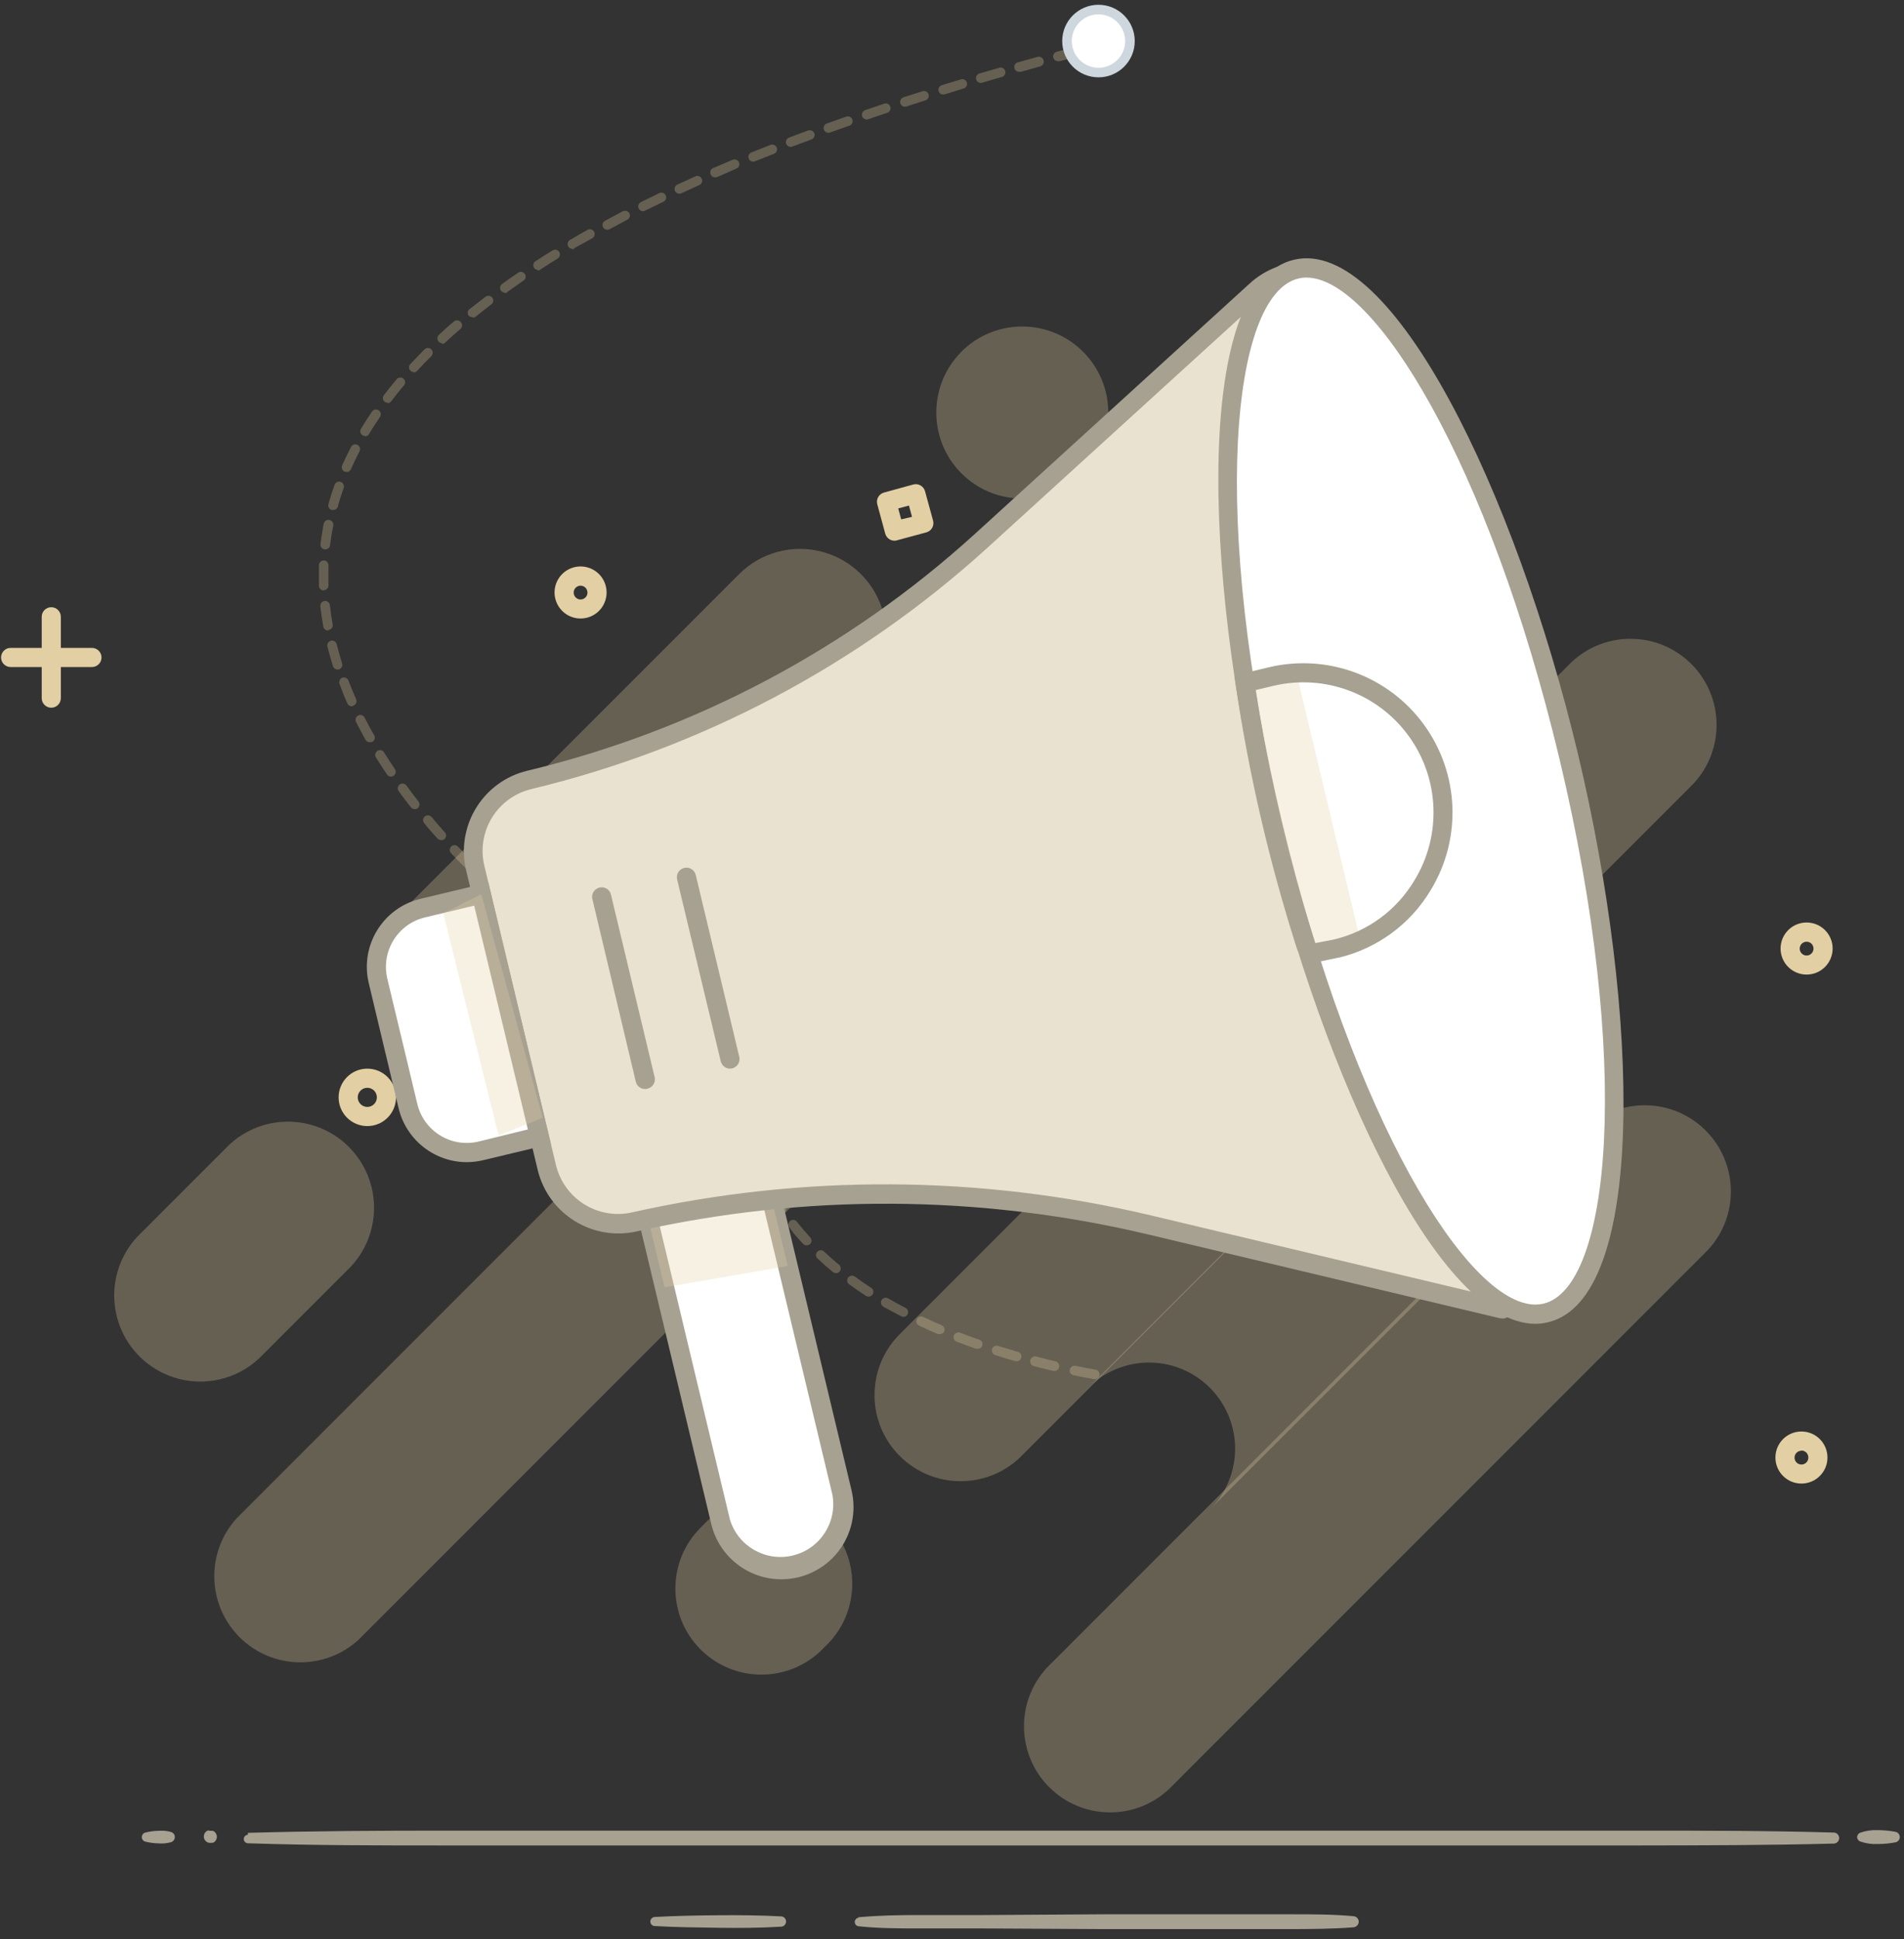 <?xml version="1.0" encoding="utf-8"?>
<!-- Generator: Adobe Illustrator 16.0.0, SVG Export Plug-In . SVG Version: 6.00 Build 0)  -->
<!DOCTYPE svg PUBLIC "-//W3C//DTD SVG 1.1//EN" "http://www.w3.org/Graphics/SVG/1.1/DTD/svg11.dtd">
<svg version="1.1" id="Layer_1" xmlns="http://www.w3.org/2000/svg" xmlns:xlink="http://www.w3.org/1999/xlink" x="0px" y="0px"
	 width="166px" height="169px" viewBox="0 0 166 169" enable-background="new 0 0 166 169" xml:space="preserve">
<rect x="0" y="0" width="166" height="169" fill="#333333" stroke="none"/>
<title>4BB98230-6F35-41E5-89E2-96576588E210</title>
<desc>Created with sketchtool.</desc>
<g id="New-Requester-Portal">
	<g id="_x30_5-Announcements" transform="translate(-1057, -104)">
		<g id="Group-24" transform="translate(815, 0)">
			<g id="No-announcement" transform="translate(242, 104)">
				<g id="Group-45" transform="translate(9.176, 28.362)">
					<g id="Fill-1" transform="translate(80.08, 67.568)" opacity="0.29">
						<path id="Path" fill="#E2CFA3" d="M2.035,49.399L49.024,2.41c2.958-2.756,7.567-2.674,10.427,0.185s2.94,7.469,0.184,10.427
							L12.646,60.01c-2.958,2.757-7.568,2.676-10.427-0.184S-0.721,52.357,2.035,49.399"/>
					</g>
					<g id="Group-5" transform="translate(0, 69.236)" opacity="0.29">
						<g id="Fill-3">
							<path id="Path_1_" fill="#E2CFA3" d="M3.17,9.81l7.266-7.266c1.872-2.009,4.69-2.836,7.35-2.156
								c2.66,0.68,4.737,2.756,5.417,5.416s-0.147,5.479-2.156,7.351l-7.266,7.266c-1.872,2.009-4.69,2.835-7.351,2.155
								c-2.66-0.679-4.737-2.756-5.417-5.416C0.334,14.5,1.162,11.681,3.17,9.81"/>
						</g>
					</g>
					<g id="Fill-6" transform="translate(85.085, 70.905)" opacity="0.29">
						<path id="Path_2_" fill="#E2CFA3" d="M0.375,21.931L21.847,0.458c-2.707,2.965-2.603,7.535,0.237,10.373
							s7.41,2.939,10.373,0.23l-21.48,21.471c2.041-1.863,2.894-4.695,2.22-7.375s-2.765-4.772-5.444-5.449
							c-2.679-0.676-5.513,0.175-7.377,2.214"/>
					</g>
					<g id="Fill-8" transform="translate(75.91, 40.04)" opacity="0.29">
						<path id="Path_3_" fill="#E2CFA3" d="M0.368,20.078L20.487,0c-2.756,2.958-2.675,7.568,0.185,10.427
							c2.858,2.859,7.468,2.94,10.427,0.184l-20.121,20.12c2.757-2.958,2.676-7.568-0.184-10.427s-7.469-2.94-10.426-0.184"/>
					</g>
					<g id="Fill-10" transform="translate(66.734, 26.693)" opacity="0.29">
						<path id="Path_4_" fill="#E2CFA3" d="M2.419,61.337L61.12,2.636c2.956-2.759,7.565-2.681,10.427,0.176
							c2.861,2.856,2.946,7.466,0.192,10.426L13.038,71.947c-2.947,2.826-7.613,2.779-10.502-0.107S-0.405,64.287,2.419,61.337"/>
					</g>
					<g id="Fill-12" transform="translate(9.176, 20.854)" opacity="0.29">
						<path id="Path_5_" fill="#E2CFA3" d="M2.294,83.092L82.207,3.178c1.865-2.039,4.699-2.889,7.378-2.213
							c2.679,0.676,4.771,2.769,5.444,5.448c0.674,2.68-0.179,5.513-2.219,7.375L12.905,93.694
							c-2.963,2.709-7.533,2.607-10.373-0.229C-0.308,90.627-0.413,86.057,2.294,83.092"/>
					</g>
					<g id="Fill-14" transform="translate(23.357, 19.186)" opacity="0.29">
						<path id="Path_6_" fill="#E2CFA3" d="M2.244,32.149L31.89,2.503c1.894-1.903,4.659-2.651,7.254-1.962
							c2.595,0.688,4.625,2.709,5.326,5.301c0.701,2.591-0.034,5.36-1.928,7.263L12.846,42.76
							c-2.965,2.706-7.535,2.603-10.373-0.238C-0.364,39.682-0.465,35.112,2.244,32.149"/>
					</g>
					<g id="Fill-16" transform="translate(71.739, 0)" opacity="0.29">
						<path id="Path_7_" fill="#E2CFA3" d="M2.912,2.286L3.086,2.11c2.958-2.756,7.567-2.675,10.427,0.184s2.94,7.469,0.184,10.427
							l-0.184,0.175c-2.93,2.922-7.672,2.922-10.602,0l0,0C-0.016,9.965-0.016,5.217,2.912,2.286"/>
					</g>
					<g id="Fill-18" transform="translate(49.216, 101.769)" opacity="0.29">
						<path id="Path_8_" fill="#E2CFA3" d="M2.686,3.012l0.175-0.176c1.863-2.041,4.696-2.893,7.375-2.219
							c2.68,0.674,4.772,2.766,5.449,5.443c0.676,2.68-0.174,5.514-2.213,7.378l-0.175,0.184c-2.931,2.927-7.679,2.927-10.61,0l0,0
							C-0.242,10.692-0.242,5.943,2.686,3.012"/>
					</g>
					<g id="Fill-22" transform="translate(152.653, 130.965)">
						<path id="Path_9_" fill="#A7A192" d="M0.367,0.392c0.493-0.17,1.015-0.243,1.534-0.217c0.519,0,1.035,0.051,1.544,0.15
							c0.21,0.049,0.359,0.238,0.359,0.454c0,0.217-0.149,0.405-0.359,0.454c-0.509,0.1-1.025,0.15-1.544,0.15
							C1.382,1.412,0.86,1.337,0.367,1.167C0.2,1.113,0.087,0.957,0.087,0.78C0.087,0.604,0.2,0.448,0.367,0.392"/>
					</g>
					<g id="Fill-26" transform="translate(11.678, 130.965)">
						<path id="Path_10_" fill="#A7A192" d="M0.759,0.409c5.764-0.167,11.528-0.192,17.292-0.192h17.284H69.92h34.577h17.291
							c5.765,0,11.521,0,17.285,0.168c0.24,0.031,0.42,0.236,0.42,0.479c0,0.243-0.18,0.448-0.42,0.48
							c-5.765,0.15-11.521,0.158-17.285,0.166h-17.291H69.92H35.336H18.051c-5.764,0-11.528,0-17.292-0.191
							C0.66,1.316,0.567,1.274,0.499,1.202C0.431,1.129,0.396,1.033,0.4,0.934C0.409,0.74,0.565,0.584,0.759,0.576"/>
					</g>
					<g id="Fill-30" transform="translate(8.342, 130.965)">
						<path id="Path_11_" fill="#A7A192" d="M0.692,0.234c0.075-0.009,0.15-0.009,0.225,0h0.108c0.042,0.01,0.082,0.025,0.117,0.05
							C1.4,0.462,1.467,0.815,1.293,1.076c-0.042,0.059-0.092,0.109-0.15,0.15C1.107,1.25,1.068,1.267,1.026,1.277H0.917
							c-0.075,0.008-0.15,0.008-0.225,0C0.547,1.245,0.421,1.156,0.341,1.031c-0.08-0.125-0.106-0.277-0.074-0.422
							c0.043-0.215,0.21-0.383,0.425-0.426"/>
					</g>
					<g id="Fill-34" transform="translate(2.503, 130.965)">
						<path id="Path_12_" fill="#A7A192" d="M0.992,0.384c0.366-0.091,0.741-0.141,1.118-0.15c0.378-0.033,0.759,0,1.126,0.1
							C3.483,0.41,3.621,0.671,3.545,0.917c-0.049,0.146-0.163,0.26-0.309,0.309c-0.367,0.1-0.748,0.133-1.126,0.1
							C1.734,1.317,1.359,1.267,0.992,1.176C0.886,1.151,0.795,1.084,0.74,0.988C0.684,0.894,0.67,0.781,0.7,0.675
							C0.733,0.53,0.847,0.416,0.992,0.384"/>
					</g>
					<g id="Group-40" transform="translate(65.065, 138.472)">
						<g id="Fill-38">
							<path id="Path_13_" fill="#A7A192" d="M0.601,0.259c1.802-0.167,3.595-0.192,5.397-0.192h5.397L22.188,0h16.184
								c1.802,0,3.604,0,5.396,0.167c0.129,0.009,0.248,0.067,0.333,0.165s0.127,0.224,0.118,0.352
								c-0.026,0.238-0.213,0.426-0.451,0.451c-1.793,0.142-3.595,0.15-5.396,0.158H22.188L11.395,1.234H5.998
								c-1.802,0-3.595,0-5.397-0.191C0.417,1.015,0.281,0.857,0.281,0.672s0.136-0.344,0.319-0.371"/>
						</g>
					</g>
					<g id="Fill-43" transform="translate(46.714, 138.472)">
						<path id="Path_14_" fill="#A7A192" d="M1.193,0.234c1.843-0.101,3.687-0.135,5.53-0.15c1.844-0.018,3.687,0,5.531,0.1
							c0.223,0.031,0.389,0.221,0.389,0.446s-0.166,0.416-0.389,0.446c-1.844,0.117-3.687,0.125-5.531,0.1
							C4.88,1.151,3.036,1.127,1.193,1.026C1.086,1.024,0.985,0.978,0.912,0.899C0.84,0.82,0.802,0.716,0.809,0.609
							C0.825,0.406,0.989,0.246,1.193,0.234"/>
					</g>
				</g>
				<g id="Group-48" transform="translate(0, 41.709)">
					<g id="Stroke-15" transform="translate(154.322, 82.583)">
						<path id="Shape" fill="#E2CFA3" d="M2.736,5.005c-1.253,0-2.269-1.016-2.269-2.27c0-1.253,1.016-2.269,2.269-2.269
							s2.269,1.016,2.269,2.269C5.005,3.99,3.989,5.005,2.736,5.005z M2.736,2.144c-0.243,0-0.463,0.146-0.556,0.373
							C2.089,2.742,2.141,3.002,2.315,3.171c0.173,0.172,0.433,0.221,0.656,0.125C3.196,3.201,3.34,2.98,3.337,2.736
							c0.002-0.16-0.061-0.315-0.173-0.43c-0.112-0.115-0.267-0.18-0.428-0.18V2.144z"/>
					</g>
					<g id="Group-23" transform="translate(0, 10.844)">
						<g id="Stroke-19" transform="translate(3.337, 0)">
							<path id="Path_15_" fill="#E2CFA3" d="M1.134,9.126C0.674,9.126,0.3,8.752,0.3,8.291v-7.09c0-0.46,0.373-0.834,0.834-0.834
								c0.46,0,0.834,0.374,0.834,0.834v7.09C1.968,8.752,1.595,9.126,1.134,9.126z"/>
						</g>
						<g id="Stroke-21" transform="translate(0, 3.337)">
							<path id="Path_16_" fill="#E2CFA3" d="M8.017,2.244H0.926c-0.46,0-0.834-0.374-0.834-0.834c0-0.461,0.374-0.834,0.834-0.834
								h7.091c0.46,0,0.834,0.374,0.834,0.834C8.851,1.87,8.477,2.244,8.017,2.244z"/>
						</g>
					</g>
					<g id="Stroke-24" transform="translate(47.548, 7.508)">
						<path id="Shape_1_" fill="#E2CFA3" d="M3.07,4.688c-0.918,0-1.745-0.553-2.096-1.401C0.622,2.44,0.816,1.464,1.465,0.815
							S3.09-0.028,3.938,0.323c0.848,0.351,1.4,1.178,1.4,2.096C5.338,3.672,4.323,4.688,3.07,4.688L3.07,4.688z M3.07,1.827
							c-0.244,0-0.463,0.147-0.556,0.373c-0.093,0.226-0.04,0.484,0.134,0.656c0.173,0.171,0.433,0.22,0.657,0.125
							c0.224-0.095,0.369-0.317,0.365-0.561C3.666,2.091,3.398,1.827,3.07,1.827L3.07,1.827z"/>
					</g>
					<g id="Stroke-26" transform="translate(155.156, 38.372)">
						<path id="Shape_2_" fill="#E2CFA3" d="M2.352,4.855c-1.253,0-2.269-1.016-2.269-2.269c0-1.253,1.016-2.269,2.269-2.269
							c1.254,0,2.27,1.016,2.27,2.269C4.622,3.839,3.606,4.855,2.352,4.855z M2.352,1.994c-0.243,0-0.463,0.147-0.555,0.373
							C1.704,2.592,1.757,2.851,1.93,3.022c0.174,0.171,0.434,0.22,0.658,0.125C2.812,3.051,2.957,2.83,2.954,2.586
							c0-0.159-0.064-0.311-0.178-0.422C2.664,2.053,2.51,1.991,2.352,1.994z"/>
					</g>
					<g id="Stroke-28" transform="translate(75.91, 0)">
						<path id="Shape_3_" fill="#E2CFA3" d="M2.077,5.414C1.931,5.412,1.788,5.374,1.66,5.305c-0.193-0.11-0.334-0.293-0.392-0.509
							L0.576,2.244C0.517,2.03,0.546,1.802,0.655,1.61s0.291-0.333,0.504-0.392l2.553-0.701c0.213-0.059,0.441-0.03,0.634,0.08
							C4.539,0.706,4.68,0.888,4.738,1.101l0.701,2.561c0.059,0.213,0.03,0.441-0.079,0.634C5.25,4.489,5.068,4.629,4.855,4.688
							L2.294,5.38C2.224,5.404,2.151,5.415,2.077,5.414L2.077,5.414z M2.402,2.602l0.258,0.951l0.943-0.217L3.337,2.352L2.402,2.602
							z"/>
					</g>
					<g id="Stroke-35" transform="translate(29.196, 50.884)">
						<path id="Shape_4_" fill="#E2CFA3" d="M2.828,5.548c-1.382,0-2.502-1.121-2.502-2.503s1.12-2.503,2.502-2.503
							c1.382,0,2.502,1.121,2.502,2.503S4.21,5.548,2.828,5.548z M2.828,2.211c-0.461,0-0.834,0.373-0.834,0.834
							s0.374,0.834,0.834,0.834c0.46,0,0.834-0.373,0.834-0.834S3.288,2.211,2.828,2.211z"/>
					</g>
				</g>
				<g id="Group-11" transform="translate(27.528, 3.337)">
					<g id="Stroke-1" opacity="0.29">
						<path id="Shape_5_" fill="#E2CFA3" d="M67.877,116.851H67.81c-0.525-0.092-1.109-0.2-1.744-0.334
							c-0.108-0.021-0.203-0.086-0.265-0.179c-0.061-0.093-0.083-0.205-0.061-0.313c0.054-0.221,0.269-0.362,0.492-0.325
							c0.626,0.134,1.201,0.242,1.718,0.325c0.15,0.014,0.28,0.105,0.344,0.241c0.063,0.136,0.048,0.295-0.038,0.417
							c-0.087,0.123-0.231,0.189-0.38,0.176V116.851z M64.431,116.15H64.34c-0.551-0.133-1.126-0.267-1.727-0.426
							c-0.148-0.037-0.268-0.15-0.309-0.299c-0.043-0.146-0.003-0.307,0.104-0.416c0.107-0.111,0.265-0.156,0.414-0.119
							c0.592,0.159,1.159,0.293,1.668,0.418c0.108,0.023,0.203,0.09,0.263,0.184s0.079,0.208,0.054,0.316
							C64.771,115.992,64.619,116.131,64.431,116.15L64.431,116.15z M61.028,115.266c-0.038,0.009-0.079,0.009-0.116,0
							c-0.56-0.159-1.127-0.325-1.669-0.509c-0.106-0.033-0.196-0.107-0.247-0.205c-0.053-0.1-0.063-0.215-0.028-0.32
							c0.071-0.219,0.307-0.338,0.525-0.268l1.669,0.501c0.148,0.019,0.275,0.116,0.334,0.255c0.058,0.139,0.037,0.299-0.055,0.418
							s-0.239,0.181-0.389,0.161L61.028,115.266z M57.691,114.206c-0.047,0.008-0.095,0.008-0.142,0
							c-0.551-0.191-1.101-0.4-1.668-0.617c-0.213-0.082-0.321-0.32-0.242-0.534c0.039-0.104,0.119-0.188,0.22-0.233
							c0.102-0.046,0.218-0.049,0.322-0.008c0.551,0.208,1.093,0.416,1.668,0.6c0.217,0.079,0.332,0.316,0.259,0.534
							c-0.069,0.175-0.247,0.28-0.434,0.259H57.691z M54.413,112.93c-0.055,0.013-0.112,0.013-0.167,0
							c-0.542-0.226-1.076-0.467-1.619-0.726c-0.145-0.057-0.247-0.19-0.262-0.346c-0.016-0.155,0.056-0.307,0.187-0.393
							c0.131-0.084,0.298-0.09,0.434-0.013c0.525,0.251,1.06,0.483,1.585,0.709c0.212,0.093,0.312,0.337,0.225,0.551
							c-0.079,0.146-0.236,0.23-0.4,0.217H54.413z M51.235,111.429c-0.067,0-0.133-0.018-0.192-0.051
							c-0.525-0.267-1.042-0.559-1.56-0.834c-0.198-0.119-0.265-0.375-0.15-0.575c0.119-0.198,0.375-0.265,0.576-0.15
							c0.5,0.292,1.009,0.575,1.518,0.834c0.167,0.091,0.252,0.282,0.207,0.466c-0.045,0.186-0.209,0.315-0.399,0.318V111.429z
							 M48.198,109.668c-0.08-0.001-0.158-0.024-0.225-0.066c-0.5-0.325-0.993-0.659-1.468-1.009
							c-0.09-0.066-0.15-0.164-0.167-0.273c-0.017-0.109,0.01-0.222,0.076-0.311c0.138-0.184,0.396-0.225,0.584-0.092
							c0.467,0.342,0.942,0.667,1.426,0.984c0.193,0.124,0.249,0.381,0.125,0.575c-0.081,0.123-0.22,0.195-0.367,0.191H48.198z
							 M45.345,107.609c-0.097,0.002-0.192-0.03-0.267-0.092c-0.467-0.385-0.918-0.785-1.343-1.186
							c-0.079-0.076-0.123-0.182-0.123-0.291c0-0.11,0.044-0.216,0.123-0.293c0.078-0.078,0.185-0.123,0.296-0.123
							c0.111,0,0.218,0.045,0.296,0.123c0.409,0.385,0.834,0.768,1.301,1.144c0.132,0.112,0.18,0.296,0.121,0.46
							c-0.06,0.162-0.214,0.271-0.388,0.273L45.345,107.609z M42.793,105.197c-0.118,0.001-0.23-0.047-0.309-0.134
							c-0.409-0.441-0.834-0.9-1.151-1.368c-0.117-0.112-0.158-0.284-0.104-0.438c0.054-0.153,0.192-0.262,0.354-0.277
							c0.162-0.015,0.319,0.066,0.4,0.207c0.351,0.442,0.726,0.885,1.118,1.31c0.16,0.165,0.16,0.428,0,0.593
							c-0.086,0.07-0.198,0.104-0.309,0.092V105.197z M40.641,102.437c-0.142-0.002-0.273-0.074-0.351-0.192
							c-0.325-0.501-0.634-1.018-0.909-1.544c-0.104-0.202-0.026-0.451,0.175-0.559c0.097-0.053,0.212-0.065,0.318-0.034
							s0.196,0.104,0.249,0.201c0.252,0.509,0.531,1.005,0.834,1.485c0.124,0.193,0.068,0.451-0.125,0.575
							c-0.06,0.031-0.125,0.048-0.192,0.05V102.437z M38.972,99.341c-0.167-0.003-0.318-0.104-0.384-0.258
							c-0.228-0.546-0.428-1.104-0.601-1.669c-0.065-0.221,0.057-0.454,0.275-0.525c0.219-0.065,0.449,0.058,0.517,0.275
							c0.166,0.55,0.361,1.089,0.584,1.618c0.063,0.179-0.002,0.377-0.158,0.484c-0.059,0.039-0.129,0.06-0.2,0.058L38.972,99.341z
							 M37.955,96.005c-0.197-0.004-0.366-0.142-0.409-0.334c-0.117-0.584-0.208-1.176-0.275-1.769
							c-0.014-0.11,0.017-0.221,0.086-0.308c0.069-0.086,0.17-0.141,0.281-0.151c0.228-0.024,0.433,0.14,0.458,0.367
							c0.067,0.567,0.15,1.135,0.267,1.669c0.042,0.225-0.102,0.441-0.325,0.492L37.955,96.005z M37.563,92.518
							c-0.224,0-0.408-0.177-0.417-0.4c0-0.184,0-0.367,0-0.55c0-0.409,0-0.835,0-1.244c0.006-0.11,0.057-0.214,0.14-0.287
							c0.083-0.074,0.192-0.111,0.302-0.104c0.111,0.007,0.214,0.057,0.288,0.14c0.073,0.083,0.111,0.191,0.104,0.303
							c0,0.4,0,0.834,0,1.193c0,0.174,0,0.35,0,0.525c0.005,0.111-0.037,0.219-0.114,0.299s-0.184,0.126-0.295,0.126H37.563z
							 M74.242,91.759c-0.229-0.005-0.413-0.189-0.418-0.418c0-0.229,0.188-0.416,0.418-0.416c0.592,0,1.176,0,1.742-0.042
							c0.228-0.001,0.417,0.174,0.434,0.4c0.006,0.11-0.035,0.218-0.109,0.3c-0.075,0.082-0.18,0.129-0.291,0.134
							c-0.583,0-1.167,0-1.768,0.042H74.242z M72.49,91.759L72.49,91.759c-0.576,0-1.168,0-1.77-0.059
							c-0.109-0.004-0.213-0.053-0.287-0.135c-0.073-0.081-0.111-0.189-0.104-0.299c0.002-0.111,0.05-0.216,0.132-0.291
							c0.082-0.074,0.191-0.11,0.303-0.102l1.742,0.051c0.23,0,0.418,0.187,0.418,0.416c0,0.23-0.188,0.418-0.418,0.418H72.49z
							 M77.754,91.642c-0.23,0-0.418-0.187-0.418-0.417s0.188-0.417,0.418-0.417c0.584,0,1.168-0.084,1.727-0.142
							c0.109-0.015,0.221,0.017,0.307,0.086c0.087,0.069,0.142,0.171,0.152,0.28c0.023,0.229-0.141,0.434-0.367,0.459
							c-0.576,0.059-1.168,0.109-1.77,0.15H77.754z M68.986,91.642L68.986,91.642c-0.576,0-1.16-0.083-1.76-0.142
							c-0.11-0.009-0.213-0.062-0.283-0.146c-0.07-0.086-0.104-0.195-0.093-0.305c0.022-0.228,0.224-0.395,0.45-0.375l1.744,0.141
							c0.109,0.007,0.213,0.058,0.285,0.141s0.107,0.192,0.098,0.302c-0.037,0.221-0.246,0.369-0.467,0.334L68.986,91.642z
							 M65.482,91.325L65.482,91.325c-0.575-0.067-1.159-0.134-1.752-0.217c-0.109-0.013-0.211-0.07-0.278-0.158
							s-0.097-0.199-0.08-0.31c0.03-0.228,0.239-0.388,0.468-0.358l1.734,0.217c0.23,0.014,0.406,0.212,0.393,0.441
							c-0.014,0.23-0.212,0.406-0.442,0.393L65.482,91.325z M81.24,91.325c-0.23,0.016-0.43-0.158-0.446-0.389
							s0.157-0.43,0.388-0.445c0.592-0.076,1.16-0.168,1.719-0.268c0.148-0.027,0.301,0.027,0.398,0.144s0.127,0.274,0.075,0.417
							s-0.175,0.247-0.323,0.273c-0.568,0.101-1.151,0.2-1.752,0.283L81.24,91.325z M62.004,90.866h-0.059l-1.743-0.283
							c-0.108-0.018-0.206-0.076-0.271-0.166s-0.09-0.201-0.071-0.311c0.017-0.108,0.076-0.207,0.165-0.271
							c0.09-0.064,0.201-0.09,0.311-0.07l1.727,0.275c0.23,0.016,0.404,0.216,0.389,0.446c-0.017,0.23-0.217,0.404-0.447,0.388
							V90.866z M84.693,90.699c-0.195,0.001-0.365-0.134-0.408-0.325c-0.047-0.225,0.094-0.447,0.316-0.5
							c0.576-0.126,1.135-0.268,1.668-0.418c0.222-0.059,0.449,0.072,0.51,0.292c0.059,0.224-0.07,0.452-0.292,0.518
							c-0.56,0.149-1.126,0.292-1.719,0.425L84.693,90.699z M58.543,90.282h-0.076c-0.575-0.108-1.15-0.217-1.734-0.342
							c-0.107-0.021-0.203-0.083-0.264-0.174c-0.062-0.092-0.084-0.203-0.063-0.311c0.047-0.227,0.266-0.375,0.492-0.334
							c0.584,0.117,1.152,0.234,1.719,0.334c0.226,0.043,0.375,0.258,0.334,0.484c-0.055,0.189-0.238,0.312-0.434,0.291
							L58.543,90.282z M88.072,89.774c-0.18-0.003-0.338-0.12-0.393-0.292c-0.036-0.105-0.028-0.221,0.021-0.32
							c0.051-0.099,0.139-0.173,0.246-0.205c0.559-0.184,1.101-0.375,1.627-0.584c0.104-0.041,0.219-0.038,0.32,0.008
							c0.103,0.045,0.182,0.129,0.221,0.234c0.08,0.214-0.028,0.451-0.241,0.533c-0.534,0.209-1.093,0.408-1.669,0.601
							c-0.054,0.003-0.107-0.005-0.158-0.024L88.072,89.774z M55.055,89.54h-0.083c-0.567-0.117-1.143-0.25-1.718-0.385
							c-0.109-0.023-0.204-0.09-0.263-0.184c-0.06-0.094-0.079-0.208-0.055-0.316c0.054-0.223,0.277-0.361,0.501-0.309l1.668,0.384
							c0.108,0.022,0.203,0.087,0.262,0.179c0.06,0.094,0.08,0.206,0.055,0.313C55.38,89.396,55.233,89.524,55.055,89.54z
							 M37.771,88.997h-0.058c-0.111-0.012-0.211-0.068-0.279-0.156c-0.068-0.089-0.097-0.201-0.08-0.311
							c0.075-0.576,0.167-1.168,0.284-1.76c0.02-0.109,0.083-0.207,0.177-0.268c0.093-0.062,0.207-0.082,0.315-0.059
							c0.109,0.019,0.206,0.08,0.267,0.172s0.083,0.205,0.058,0.313c-0.108,0.576-0.2,1.151-0.275,1.668
							c-0.008,0.215-0.178,0.389-0.392,0.4H37.771z M51.635,88.755h-0.1l-1.668-0.425c-0.221-0.062-0.354-0.286-0.3-0.509
							c0.027-0.107,0.096-0.199,0.192-0.256s0.209-0.072,0.317-0.045l1.668,0.426c0.224,0.058,0.361,0.283,0.309,0.509
							c-0.052,0.179-0.215,0.3-0.4,0.3H51.635z M91.3,88.447c-0.23,0.049-0.457-0.099-0.506-0.329
							c-0.048-0.229,0.1-0.456,0.33-0.505c0.534-0.242,1.051-0.5,1.543-0.768c0.099-0.053,0.214-0.063,0.32-0.03
							c0.107,0.032,0.195,0.106,0.247,0.206c0.053,0.098,0.063,0.211,0.03,0.316s-0.107,0.193-0.205,0.242
							c-0.509,0.275-1.035,0.543-1.594,0.834c-0.049,0.014-0.1,0.016-0.15,0.009L91.3,88.447z M48.232,87.88h-0.108l-1.668-0.467
							c-0.149-0.041-0.265-0.157-0.305-0.307s0.003-0.309,0.113-0.417s0.268-0.151,0.417-0.111c0.567,0.167,1.134,0.317,1.668,0.468
							c0.23,0.029,0.393,0.24,0.363,0.471c-0.03,0.23-0.241,0.393-0.472,0.363H48.232z M44.895,86.921
							c-0.039,0.008-0.078,0.008-0.117,0L43.11,86.42c-0.219-0.071-0.341-0.305-0.275-0.525c0.068-0.218,0.298-0.341,0.517-0.275
							l1.668,0.501c0.221,0.064,0.348,0.295,0.284,0.517c-0.059,0.187-0.24,0.305-0.434,0.284H44.895z M94.427,86.787
							c-0.184-0.001-0.346-0.122-0.398-0.3s0.019-0.367,0.174-0.468c0.492-0.309,0.977-0.634,1.436-0.968
							c0.186-0.136,0.447-0.095,0.583,0.092s0.095,0.448-0.091,0.584c-0.477,0.342-0.977,0.676-1.485,0.992
							c-0.074,0.04-0.16,0.053-0.242,0.033L94.427,86.787z M41.517,85.919h-0.134l-1.668-0.542
							c-0.106-0.032-0.195-0.106-0.246-0.206c-0.05-0.099-0.058-0.215-0.021-0.319c0.071-0.219,0.307-0.338,0.525-0.267l1.668,0.542
							c0.104,0.032,0.191,0.105,0.242,0.202c0.05,0.098,0.059,0.211,0.025,0.314C41.853,85.813,41.694,85.925,41.517,85.919z
							 M38.455,85.57h-0.083c-0.221-0.062-0.354-0.286-0.3-0.51c0.023-0.073,0.043-0.148,0.059-0.225h-0.067l-1.668-0.567
							c-0.219-0.075-0.334-0.315-0.258-0.534c0.076-0.219,0.315-0.334,0.534-0.258l1.668,0.566l0,0
							c0.066-0.225,0.133-0.45,0.208-0.684c0.069-0.23,0.312-0.361,0.542-0.292c0.23,0.069,0.361,0.312,0.292,0.542
							c-0.184,0.567-0.342,1.118-0.484,1.668c-0.065,0.184-0.25,0.295-0.442,0.268V85.57z M97.24,84.736
							c-0.121-0.002-0.236-0.053-0.318-0.143c-0.146-0.178-0.124-0.441,0.051-0.592c0.434-0.367,0.834-0.76,1.276-1.16
							c0.077-0.078,0.183-0.122,0.292-0.122s0.215,0.044,0.292,0.122c0.079,0.078,0.123,0.186,0.123,0.297s-0.044,0.218-0.123,0.296
							c-0.426,0.409-0.835,0.834-1.327,1.201c-0.074,0.062-0.169,0.095-0.266,0.092V84.736z M34.86,83.667
							c-0.047,0.009-0.095,0.009-0.142,0c-0.55-0.2-1.101-0.393-1.668-0.601c-0.105-0.036-0.192-0.112-0.239-0.214
							c-0.047-0.101-0.052-0.216-0.012-0.32c0.079-0.216,0.317-0.328,0.534-0.25l1.668,0.601c0.217,0.079,0.331,0.315,0.259,0.534
							c-0.075,0.152-0.231,0.246-0.4,0.242V83.667z M31.523,82.458c-0.047,0.008-0.095,0.008-0.142,0l-1.668-0.617
							c-0.211-0.089-0.314-0.329-0.233-0.543c0.037-0.104,0.115-0.188,0.216-0.233c0.101-0.046,0.215-0.049,0.318-0.008l1.668,0.617
							c0.104,0.04,0.189,0.119,0.234,0.221c0.045,0.103,0.048,0.219,0.007,0.322c-0.069,0.141-0.21,0.23-0.367,0.233L31.523,82.458z
							 M99.709,82.282c-0.102,0-0.198-0.035-0.275-0.1c-0.172-0.154-0.191-0.416-0.042-0.593c0.384-0.429,0.746-0.877,1.085-1.343
							c0.141-0.18,0.398-0.217,0.584-0.083c0.184,0.138,0.221,0.4,0.083,0.584c-0.351,0.476-0.726,0.943-1.118,1.393
							c-0.074,0.078-0.176,0.126-0.283,0.134L99.709,82.282z M39.489,82.207c-0.055,0.012-0.112,0.012-0.167,0
							c-0.102-0.044-0.183-0.126-0.223-0.229s-0.039-0.219,0.006-0.321c0.133-0.317,0.375-0.834,0.742-1.668
							c0.104-0.205,0.354-0.286,0.559-0.184c0.099,0.047,0.175,0.132,0.211,0.235c0.036,0.104,0.029,0.217-0.019,0.315
							c-0.359,0.726-0.601,1.276-0.726,1.585c-0.061,0.145-0.195,0.243-0.35,0.258L39.489,82.207z M28.245,81.206
							c-0.049,0.008-0.1,0.008-0.15,0l-1.668-0.65c-0.103-0.041-0.186-0.121-0.229-0.223c-0.044-0.102-0.045-0.217-0.004-0.319
							c0.088-0.211,0.328-0.314,0.542-0.234c0.542,0.225,1.084,0.434,1.668,0.651c0.213,0.082,0.321,0.319,0.242,0.534
							c-0.07,0.139-0.211,0.229-0.367,0.233L28.245,81.206z M25.025,79.897c-0.053,0.008-0.106,0.008-0.159,0L23.24,79.23
							c-0.104-0.042-0.186-0.125-0.228-0.229s-0.042-0.219,0.003-0.322c0.092-0.208,0.33-0.307,0.542-0.225l1.668,0.667
							c0.103,0.041,0.185,0.121,0.228,0.223s0.042,0.217-0.002,0.319C25.373,79.824,25.202,79.918,25.025,79.897z M101.843,79.455
							c-0.078,0-0.156-0.02-0.225-0.059c-0.193-0.125-0.25-0.382-0.125-0.576c0.3-0.483,0.592-0.992,0.834-1.493
							c0.104-0.204,0.354-0.286,0.559-0.183c0.205,0.107,0.287,0.359,0.184,0.567c-0.275,0.526-0.576,1.043-0.893,1.552
							c-0.072,0.119-0.202,0.192-0.342,0.192H101.843z M41.066,79.03c-0.067,0-0.133-0.017-0.192-0.05
							c-0.099-0.051-0.173-0.14-0.206-0.247c-0.033-0.106-0.021-0.222,0.031-0.32c0.258-0.475,0.55-0.993,0.834-1.543
							c0.126-0.173,0.362-0.223,0.547-0.115s0.259,0.337,0.17,0.532c-0.317,0.542-0.601,1.051-0.834,1.526
							c-0.073,0.13-0.209,0.213-0.359,0.217H41.066z M21.78,78.554c-0.055,0.012-0.112,0.012-0.167,0l-1.593-0.717
							c-0.212-0.092-0.309-0.339-0.217-0.551c0.092-0.212,0.338-0.309,0.55-0.217l1.61,0.684c0.149,0.028,0.272,0.134,0.322,0.277
							c0.05,0.144,0.02,0.302-0.079,0.417c-0.099,0.115-0.252,0.168-0.401,0.14L21.78,78.554z M18.585,77.102
							c-0.09,0-0.178-0.029-0.25-0.083c-0.284-0.217-0.768-0.592-1.393-1.118c-0.177-0.147-0.202-0.411-0.054-0.588
							s0.411-0.202,0.588-0.054c0.617,0.517,1.093,0.884,1.368,1.093c0.182,0.141,0.215,0.402,0.075,0.584
							c-0.082,0.106-0.208,0.168-0.342,0.167H18.585z M103.437,76.343c-0.053,0.007-0.105,0.007-0.158,0
							c-0.209-0.095-0.309-0.336-0.226-0.551c0.226-0.534,0.425-1.076,0.593-1.61c0.068-0.23,0.312-0.361,0.542-0.292
							c0.229,0.069,0.36,0.312,0.292,0.542c-0.184,0.559-0.393,1.126-0.617,1.668C103.786,76.264,103.616,76.361,103.437,76.343z
							 M42.835,75.993c-0.08,0.001-0.159-0.022-0.225-0.067c-0.193-0.125-0.25-0.382-0.125-0.575
							c0.301-0.473,0.626-0.965,0.976-1.477c0.063-0.093,0.16-0.156,0.27-0.176c0.11-0.021,0.223,0.004,0.314,0.068
							c0.184,0.132,0.231,0.385,0.108,0.575c-0.342,0.501-0.667,0.984-0.967,1.46c-0.073,0.119-0.203,0.192-0.342,0.192H42.835z
							 M15.849,74.85c-0.102-0.001-0.2-0.04-0.275-0.109c-0.409-0.358-0.834-0.759-1.31-1.192c-0.16-0.165-0.16-0.428,0-0.592
							c0.078-0.079,0.185-0.124,0.296-0.124c0.111,0,0.218,0.044,0.296,0.124c0.458,0.425,0.884,0.834,1.293,1.176
							c0.135,0.115,0.182,0.303,0.118,0.468s-0.225,0.272-0.402,0.267L15.849,74.85z M44.82,73.09
							c-0.089,0.001-0.176-0.025-0.25-0.075c-0.183-0.138-0.223-0.396-0.091-0.584c0.342-0.467,0.701-0.934,1.076-1.41
							c0.143-0.182,0.406-0.214,0.588-0.071c0.182,0.143,0.213,0.406,0.071,0.588c-0.375,0.467-0.726,0.926-1.06,1.385
							c-0.076,0.1-0.192,0.161-0.317,0.167H44.82z M104.48,72.982h-0.084c-0.107-0.022-0.203-0.086-0.264-0.179
							c-0.062-0.092-0.084-0.205-0.062-0.313c0.059-0.3,0.083-0.476,0.083-0.484v-0.359c0-0.275,0-0.542,0-0.834
							c-0.006-0.111,0.031-0.22,0.105-0.302c0.072-0.083,0.176-0.133,0.287-0.14c0.111-0.012,0.223,0.024,0.308,0.099
							c0.084,0.074,0.133,0.181,0.135,0.293c0,0.283,0,0.567,0,0.834v0.417c0,0.042,0,0.233-0.101,0.592
							c-0.017,0.207-0.186,0.368-0.392,0.375H104.48z M13.347,72.439c-0.11-0.001-0.215-0.046-0.292-0.125
							c-0.4-0.4-0.834-0.834-1.235-1.268c-0.116-0.104-0.164-0.265-0.124-0.417s0.161-0.267,0.314-0.301s0.312,0.021,0.411,0.142
							c0.417,0.445,0.826,0.862,1.227,1.251c0.16,0.165,0.16,0.427,0,0.592C13.568,72.394,13.46,72.439,13.347,72.439L13.347,72.439
							z M47.055,70.337c-0.166,0.009-0.321-0.082-0.395-0.23s-0.053-0.327,0.053-0.454c0.375-0.442,0.768-0.893,1.176-1.334
							c0.077-0.079,0.182-0.123,0.292-0.123s0.215,0.044,0.292,0.123c0.079,0.078,0.123,0.185,0.123,0.296
							c0,0.111-0.044,0.218-0.123,0.296c-0.4,0.434-0.784,0.834-1.16,1.301c-0.079,0.082-0.187,0.127-0.3,0.125H47.055z
							 M10.927,69.879c-0.117,0-0.229-0.048-0.309-0.134c-0.384-0.434-0.775-0.834-1.159-1.343
							c-0.072-0.083-0.108-0.193-0.099-0.303c0.01-0.11,0.063-0.211,0.148-0.281c0.178-0.147,0.441-0.125,0.592,0.05
							c0.375,0.459,0.759,0.893,1.143,1.318c0.16,0.165,0.16,0.427,0,0.592c-0.1,0.083-0.23,0.12-0.359,0.1H10.927z M104.414,69.487
							c-0.203,0.002-0.377-0.143-0.409-0.342c-0.096-0.563-0.227-1.121-0.392-1.668c-0.066-0.221,0.056-0.454,0.274-0.525
							c0.219-0.065,0.449,0.058,0.518,0.275c0.175,0.578,0.317,1.166,0.425,1.76c0.035,0.225-0.117,0.437-0.342,0.475
							L104.414,69.487z M49.391,67.743c-0.168,0.001-0.321-0.099-0.387-0.254c-0.065-0.155-0.032-0.334,0.086-0.455
							c0.409-0.417,0.834-0.834,1.268-1.234c0.078-0.079,0.185-0.124,0.296-0.124s0.218,0.044,0.296,0.124
							c0.081,0.076,0.126,0.181,0.126,0.292c0,0.11-0.045,0.216-0.126,0.292c-0.426,0.409-0.834,0.834-1.243,1.218
							C49.629,67.693,49.513,67.745,49.391,67.743L49.391,67.743z M8.633,67.184c-0.13,0.002-0.253-0.057-0.333-0.159
							c-0.359-0.459-0.717-0.926-1.068-1.41c-0.136-0.187-0.095-0.448,0.092-0.584s0.448-0.095,0.584,0.092
							c0.342,0.476,0.692,0.934,1.051,1.393c0.14,0.182,0.106,0.443-0.075,0.584C8.812,67.156,8.724,67.185,8.633,67.184
							L8.633,67.184z M103.345,66.141c-0.162,0.001-0.309-0.094-0.375-0.242c-0.248-0.52-0.527-1.023-0.834-1.51
							c-0.12-0.198-0.057-0.456,0.141-0.576c0.199-0.12,0.457-0.057,0.576,0.142c0.313,0.516,0.591,1.05,0.834,1.602
							c0.094,0.21,0.001,0.456-0.209,0.551C103.436,66.126,103.391,66.137,103.345,66.141L103.345,66.141z M51.944,65.307
							c-0.121,0.001-0.235-0.054-0.309-0.15c-0.078-0.077-0.123-0.182-0.123-0.292s0.044-0.215,0.123-0.292
							c0.442-0.383,0.901-0.767,1.36-1.143c0.184-0.139,0.444-0.109,0.592,0.067c0.07,0.085,0.103,0.196,0.09,0.306
							c-0.012,0.11-0.069,0.21-0.157,0.278c-0.458,0.367-0.901,0.743-1.334,1.118c-0.06,0.076-0.146,0.126-0.242,0.142V65.307z
							 M6.556,64.348c-0.137,0-0.266-0.069-0.342-0.184c-0.325-0.484-0.65-0.984-0.968-1.493c-0.058-0.094-0.075-0.207-0.048-0.313
							c0.027-0.106,0.095-0.198,0.19-0.254c0.092-0.061,0.205-0.081,0.313-0.056c0.107,0.025,0.199,0.094,0.254,0.189
							c0.309,0.492,0.626,0.984,0.951,1.46c0.125,0.191,0.074,0.448-0.117,0.575C6.722,64.322,6.64,64.348,6.556,64.348z
							 M101.535,63.147c-0.129,0.002-0.253-0.057-0.334-0.159c-0.344-0.438-0.712-0.859-1.101-1.259
							c-0.079-0.079-0.123-0.185-0.123-0.296c0-0.111,0.044-0.218,0.123-0.296c0.165-0.16,0.427-0.16,0.593,0
							c0.416,0.431,0.809,0.885,1.176,1.36c0.141,0.182,0.106,0.443-0.075,0.583C101.717,63.131,101.627,63.154,101.535,63.147z
							 M54.688,63.147c-0.134,0.001-0.261-0.061-0.342-0.167c-0.132-0.188-0.091-0.446,0.092-0.584
							c0.467-0.35,0.951-0.692,1.443-1.026c0.091-0.064,0.205-0.088,0.314-0.068c0.11,0.021,0.207,0.084,0.27,0.176
							c0.127,0.194,0.075,0.454-0.116,0.584c-0.484,0.325-0.959,0.659-1.418,1.001c-0.07,0.052-0.155,0.078-0.242,0.075V63.147z
							 M4.713,61.353c-0.151,0.002-0.292-0.078-0.367-0.208c-0.284-0.517-0.567-1.034-0.834-1.568
							c-0.049-0.1-0.056-0.214-0.02-0.319c0.036-0.104,0.112-0.191,0.212-0.239c0.098-0.052,0.213-0.062,0.318-0.027
							c0.105,0.035,0.192,0.111,0.24,0.21c0.259,0.518,0.534,1.035,0.834,1.535c0.056,0.096,0.071,0.21,0.042,0.317
							c-0.03,0.107-0.102,0.197-0.2,0.25C4.869,61.341,4.791,61.358,4.713,61.353z M57.558,61.17
							c-0.146-0.002-0.281-0.078-0.359-0.2c-0.116-0.199-0.053-0.454,0.143-0.576c0.494-0.311,1.003-0.611,1.525-0.901
							c0.203-0.113,0.459-0.04,0.572,0.163c0.112,0.203,0.039,0.459-0.163,0.572c-0.517,0.284-1.009,0.575-1.501,0.834
							C57.715,61.118,57.639,61.156,57.558,61.17z M99.066,60.619c-0.098,0-0.193-0.036-0.268-0.1
							c-0.425-0.359-0.834-0.718-1.359-1.06c-0.183-0.138-0.223-0.396-0.092-0.584c0.064-0.092,0.162-0.153,0.273-0.171
							c0.109-0.017,0.223,0.011,0.311,0.079c0.492,0.351,0.968,0.726,1.41,1.101c0.172,0.154,0.19,0.417,0.041,0.592
							c-0.072,0.082-0.174,0.132-0.283,0.142H99.066z M60.619,59.451c-0.156,0-0.301-0.087-0.375-0.225
							c-0.049-0.1-0.057-0.214-0.02-0.319c0.035-0.105,0.111-0.191,0.211-0.24c0.518-0.267,1.051-0.517,1.594-0.768
							c0.209-0.094,0.455,0,0.551,0.208c0.047,0.101,0.052,0.216,0.013,0.32c-0.04,0.104-0.12,0.187-0.222,0.231
							c-0.525,0.242-1.051,0.492-1.56,0.75c-0.05,0.025-0.104,0.039-0.159,0.042H60.619z M96.221,58.567
							c-0.076,0.001-0.151-0.019-0.217-0.059c-0.483-0.3-0.993-0.583-1.51-0.834c-0.204-0.104-0.286-0.354-0.184-0.559
							c0.11-0.202,0.359-0.282,0.567-0.183c0.533,0.275,1.06,0.575,1.561,0.834c0.194,0.122,0.258,0.377,0.141,0.576
							c-0.065,0.123-0.187,0.207-0.324,0.225H96.221z M3.136,58.217c-0.166-0.002-0.315-0.1-0.384-0.25
							c-0.233-0.534-0.458-1.084-0.667-1.668c-0.067-0.141-0.05-0.308,0.045-0.432c0.095-0.125,0.251-0.185,0.405-0.157
							s0.279,0.14,0.325,0.289c0.208,0.542,0.426,1.076,0.659,1.602c0.044,0.102,0.047,0.217,0.006,0.32
							c-0.041,0.104-0.121,0.187-0.223,0.23C3.254,58.185,3.196,58.208,3.136,58.217L3.136,58.217z M63.847,58.008
							c-0.168-0.003-0.318-0.104-0.384-0.258c-0.041-0.103-0.04-0.218,0.005-0.32c0.043-0.102,0.126-0.182,0.229-0.223
							c0.543-0.217,1.094-0.425,1.668-0.625c0.23-0.076,0.479,0.049,0.555,0.279c0.076,0.23-0.049,0.479-0.279,0.555
							c-0.55,0.192-1.092,0.392-1.668,0.609C63.93,58.025,63.888,58.019,63.847,58.008L63.847,58.008z M93.127,56.966
							c-0.055,0.008-0.111,0.008-0.166,0c-0.927-0.4-1.527-0.576-1.535-0.584c-0.223-0.061-0.36-0.283-0.317-0.509
							c0.014-0.104,0.07-0.196,0.156-0.255c0.086-0.059,0.192-0.079,0.294-0.054h0.075c0.567,0.172,1.125,0.378,1.669,0.617
							c0.103,0.041,0.185,0.121,0.227,0.224c0.043,0.102,0.042,0.217-0.002,0.319C93.455,56.877,93.297,56.972,93.127,56.966
							L93.127,56.966z M67.159,56.849c-0.229,0.032-0.442-0.128-0.476-0.359c-0.031-0.23,0.129-0.443,0.359-0.476
							c0.559-0.175,1.126-0.333,1.668-0.475c0.23-0.056,0.462,0.086,0.518,0.317c0.055,0.23-0.087,0.462-0.317,0.517
							c-0.567,0.15-1.118,0.3-1.669,0.467C67.215,56.847,67.187,56.849,67.159,56.849L67.159,56.849z M89.748,56.014h-0.074
							c-0.584-0.108-1.151-0.208-1.719-0.292c-0.109-0.016-0.208-0.076-0.273-0.165c-0.066-0.089-0.094-0.201-0.076-0.31
							c0.016-0.11,0.075-0.208,0.164-0.274c0.09-0.066,0.201-0.093,0.311-0.077l1.744,0.3c0.23,0.021,0.4,0.224,0.379,0.455
							c-0.021,0.23-0.225,0.4-0.455,0.38V56.014z M70.562,56.014c-0.195,0.001-0.365-0.134-0.408-0.325
							c-0.047-0.228,0.098-0.451,0.325-0.5c0.567-0.117,1.151-0.225,1.735-0.325c0.227-0.036,0.441,0.116,0.483,0.342
							c0.036,0.228-0.116,0.441-0.342,0.484c-0.575,0.092-1.151,0.2-1.669,0.317L70.562,56.014z M86.279,55.497h-0.051
							c-0.584-0.066-1.16-0.133-1.734-0.184c-0.23-0.021-0.4-0.224-0.381-0.455c0.021-0.23,0.225-0.4,0.455-0.379
							c0.584,0.059,1.168,0.117,1.76,0.192c0.23,0.014,0.406,0.212,0.393,0.442c-0.014,0.23-0.212,0.406-0.441,0.392V55.497z
							 M74.024,55.439c-0.229,0.016-0.431-0.158-0.446-0.388s0.158-0.43,0.389-0.446c0.584-0.075,1.168-0.133,1.768-0.184
							c0.227-0.015,0.425,0.15,0.451,0.375c0.009,0.111-0.026,0.221-0.099,0.305c-0.071,0.084-0.175,0.137-0.286,0.146
							c-0.584,0.05-1.158,0.117-1.727,0.184L74.024,55.439z M82.783,55.172L82.783,55.172l-1.768-0.117
							c-0.227-0.013-0.405-0.199-0.409-0.426c0.002-0.112,0.05-0.218,0.131-0.295c0.081-0.077,0.19-0.118,0.303-0.113l1.769,0.075
							c0.23,0,0.417,0.187,0.417,0.417s-0.187,0.417-0.417,0.417L82.783,55.172z M77.519,55.172c-0.23,0-0.417-0.187-0.417-0.417
							c0-0.23,0.187-0.417,0.417-0.417c0.584,0,1.176-0.05,1.769-0.059l0,0c0.23,0,0.417,0.187,0.417,0.417
							s-0.187,0.417-0.417,0.417c-0.584,0-1.159,0-1.735,0.05L77.519,55.172z M1.902,55.013c-0.183,0.001-0.346-0.117-0.4-0.292
							c-0.175-0.567-0.342-1.134-0.484-1.71c-0.053-0.225,0.084-0.451,0.309-0.509c0.223-0.052,0.447,0.085,0.5,0.309
							c0.142,0.559,0.3,1.109,0.467,1.668c0.071,0.219-0.048,0.454-0.267,0.525L1.902,55.013z M1.068,51.61
							c-0.202,0.003-0.375-0.143-0.409-0.342C0.55,50.676,0.467,50.084,0.401,49.5c-0.012-0.111,0.021-0.222,0.092-0.308
							c0.07-0.086,0.172-0.141,0.283-0.151c0.228-0.024,0.433,0.14,0.459,0.367c0.059,0.567,0.142,1.143,0.242,1.668
							c0.041,0.226-0.108,0.441-0.333,0.484L1.068,51.61z M0.693,48.123c-0.224,0-0.408-0.177-0.417-0.4c0-0.275,0-0.542,0-0.834
							s0-0.651,0-0.984c0.021-0.225,0.208-0.397,0.434-0.4c0.228,0.013,0.405,0.205,0.4,0.434c0,0.317,0,0.634,0,0.951
							c0,0.317,0,0.517,0,0.775c0.004,0.111-0.035,0.219-0.11,0.3c-0.075,0.081-0.18,0.129-0.29,0.134L0.693,48.123z M0.834,44.545
							h-0.05c-0.111-0.012-0.212-0.069-0.281-0.157c-0.069-0.088-0.1-0.2-0.085-0.311c0.066-0.584,0.167-1.176,0.275-1.76
							c0.043-0.23,0.266-0.382,0.496-0.338c0.23,0.043,0.382,0.266,0.338,0.496c-0.117,0.556-0.208,1.112-0.275,1.668
							C1.242,44.368,1.058,44.545,0.834,44.545z M1.51,41.108H1.402c-0.109-0.027-0.202-0.098-0.257-0.196
							c-0.055-0.098-0.068-0.214-0.035-0.322c0.158-0.559,0.333-1.134,0.534-1.668c0.036-0.105,0.113-0.192,0.213-0.241
							c0.101-0.049,0.216-0.055,0.321-0.018c0.217,0.079,0.332,0.315,0.259,0.534c-0.2,0.542-0.375,1.101-0.525,1.668
							C1.839,41.021,1.68,41.117,1.51,41.108z M2.686,37.771c-0.055,0.012-0.112,0.012-0.167,0c-0.209-0.095-0.305-0.338-0.217-0.55
							c0.242-0.534,0.5-1.076,0.776-1.602c0.048-0.1,0.135-0.176,0.24-0.21c0.105-0.034,0.22-0.025,0.318,0.027
							c0.099,0.051,0.173,0.14,0.206,0.247c0.033,0.107,0.022,0.222-0.031,0.32c-0.267,0.509-0.517,1.035-0.743,1.552
							c-0.066,0.152-0.217,0.251-0.383,0.25V37.771z M4.304,34.66c-0.077,0.001-0.152-0.019-0.217-0.059
							c-0.095-0.055-0.164-0.147-0.19-0.253c-0.027-0.107-0.009-0.22,0.048-0.313c0.3-0.501,0.617-1.001,0.959-1.502
							c0.085-0.124,0.229-0.192,0.379-0.181s0.282,0.102,0.346,0.238c0.064,0.135,0.052,0.295-0.033,0.418
							c-0.334,0.484-0.643,0.968-0.935,1.452c-0.067,0.138-0.205,0.228-0.358,0.233V34.66z M6.273,31.765
							c-0.16,0.003-0.307-0.086-0.376-0.229c-0.07-0.144-0.05-0.314,0.051-0.438c0.351-0.459,0.718-0.926,1.11-1.385
							c0.07-0.085,0.171-0.139,0.281-0.148c0.11-0.009,0.219,0.026,0.302,0.099c0.085,0.07,0.139,0.171,0.148,0.281
							s-0.026,0.219-0.098,0.302c-0.375,0.451-0.743,0.901-1.084,1.352c-0.07,0.119-0.196,0.194-0.333,0.2V31.765z M8.533,29.088
							c-0.104-0.001-0.202-0.043-0.275-0.117c-0.081-0.076-0.126-0.182-0.126-0.292c0-0.111,0.045-0.216,0.126-0.292
							c0.395-0.423,0.803-0.848,1.226-1.276c0.078-0.079,0.185-0.124,0.296-0.124c0.111,0,0.218,0.044,0.296,0.124
							c0.16,0.165,0.16,0.427,0,0.592c-0.425,0.417-0.834,0.834-1.209,1.251c-0.081,0.103-0.203,0.165-0.334,0.167V29.088z
							 M11.036,26.585c-0.118-0.002-0.229-0.054-0.309-0.142c-0.159-0.162-0.159-0.421,0-0.584c0.426-0.392,0.834-0.784,1.318-1.176
							c0.176-0.148,0.438-0.13,0.592,0.042c0.078,0.077,0.123,0.182,0.123,0.292s-0.044,0.215-0.123,0.292
							c-0.451,0.392-0.884,0.776-1.301,1.159c-0.075,0.103-0.191,0.167-0.317,0.175L11.036,26.585z M13.697,24.291
							c-0.126,0.024-0.256-0.013-0.35-0.1c-0.071-0.084-0.105-0.194-0.095-0.305c0.011-0.11,0.066-0.211,0.153-0.279l1.401-1.084
							c0.186-0.134,0.443-0.097,0.584,0.083c0.069,0.087,0.099,0.199,0.083,0.31s-0.076,0.209-0.167,0.274
							c-0.467,0.359-0.926,0.718-1.368,1.076c-0.075,0.056-0.166,0.085-0.259,0.083L13.697,24.291z M16.491,22.164
							c-0.134,0.001-0.26-0.061-0.342-0.167c-0.132-0.188-0.091-0.446,0.092-0.584c0.476-0.342,0.959-0.676,1.451-1.01
							c0.188-0.098,0.418-0.04,0.538,0.135c0.119,0.175,0.089,0.411-0.07,0.549c-0.484,0.334-0.968,0.667-1.426,1.001
							c-0.068,0.073-0.16,0.12-0.259,0.134L16.491,22.164z M19.394,20.195c-0.144,0.001-0.279-0.071-0.358-0.192
							c-0.124-0.193-0.068-0.451,0.125-0.575c0.492-0.317,0.984-0.634,1.493-0.943c0.094-0.059,0.208-0.078,0.315-0.053
							s0.202,0.092,0.26,0.187c0.118,0.196,0.059,0.451-0.133,0.575c-0.509,0.309-1.001,0.618-1.477,0.935
							c-0.066,0.065-0.151,0.108-0.242,0.125L19.394,20.195z M22.381,18.352c-0.188,0.002-0.355-0.123-0.406-0.305
							s0.027-0.375,0.189-0.471c0.5-0.292,1.009-0.592,1.535-0.884c0.097-0.053,0.212-0.065,0.318-0.034s0.196,0.104,0.249,0.201
							c0.108,0.201,0.038,0.451-0.158,0.567c-0.517,0.283-1.026,0.575-1.518,0.834c-0.055,0.075-0.135,0.128-0.226,0.15
							L22.381,18.352z M25.417,16.683c-0.153,0-0.293-0.083-0.367-0.217c-0.052-0.097-0.063-0.211-0.03-0.316
							c0.033-0.105,0.107-0.193,0.206-0.243c0.509-0.283,1.026-0.55,1.552-0.834c0.205-0.105,0.457-0.027,0.567,0.175
							c0.103,0.205,0.021,0.455-0.183,0.559l-1.543,0.834C25.556,16.676,25.487,16.69,25.417,16.683z M28.537,15.073
							c-0.158-0.003-0.302-0.093-0.375-0.233c-0.103-0.205-0.021-0.455,0.183-0.559l1.585-0.776
							c0.136-0.077,0.303-0.072,0.434,0.013s0.203,0.236,0.187,0.392c-0.016,0.156-0.117,0.289-0.262,0.346l-1.568,0.759
							C28.665,15.05,28.602,15.07,28.537,15.073z M31.698,13.547c-0.193-0.003-0.359-0.139-0.401-0.327
							c-0.042-0.188,0.052-0.381,0.226-0.465l1.602-0.734c0.207-0.078,0.438,0.018,0.528,0.219c0.091,0.201,0.009,0.438-0.186,0.541
							l-1.593,0.726C31.82,13.534,31.759,13.549,31.698,13.547L31.698,13.547z M34.902,12.112c-0.23,0.046-0.454-0.103-0.5-0.333
							c-0.046-0.23,0.104-0.455,0.334-0.5l1.618-0.692c0.214-0.083,0.456,0.016,0.55,0.225c0.086,0.212-0.014,0.454-0.225,0.542
							l-1.643,0.726C34.993,12.098,34.948,12.109,34.902,12.112L34.902,12.112z M38.138,10.753c-0.168-0.001-0.32-0.103-0.384-0.259
							c-0.044-0.102-0.045-0.217-0.002-0.319s0.125-0.183,0.228-0.224l1.668-0.659c0.214-0.081,0.454,0.022,0.542,0.233
							c0.041,0.103,0.04,0.218-0.004,0.32c-0.044,0.102-0.126,0.182-0.229,0.223l-1.668,0.65
							C38.241,10.741,38.19,10.753,38.138,10.753z M41.408,9.468c-0.174-0.005-0.329-0.113-0.392-0.275
							c-0.079-0.214,0.029-0.452,0.242-0.534l1.668-0.625c0.218-0.074,0.457,0.036,0.542,0.25c0.079,0.216-0.034,0.456-0.25,0.534
							L41.55,9.434C41.505,9.453,41.457,9.464,41.408,9.468L41.408,9.468z M44.695,8.241c-0.174-0.004-0.329-0.113-0.392-0.275
							c-0.078-0.217,0.034-0.456,0.25-0.534l1.668-0.592c0.144-0.065,0.312-0.043,0.434,0.056s0.179,0.259,0.145,0.413
							c-0.034,0.154-0.151,0.276-0.304,0.315l-1.668,0.592C44.786,8.233,44.74,8.241,44.695,8.241L44.695,8.241z M48.031,7.074
							c-0.178-0.001-0.335-0.115-0.392-0.284c-0.072-0.217,0.043-0.451,0.259-0.526l1.668-0.567
							c0.219-0.071,0.454,0.048,0.525,0.267c0.037,0.104,0.03,0.219-0.019,0.317c-0.048,0.099-0.135,0.174-0.24,0.208l-1.668,0.567
							L48.031,7.074z M51.368,5.964c-0.183,0.001-0.346-0.117-0.4-0.292c-0.066-0.218,0.051-0.45,0.267-0.525l1.668-0.534
							c0.106-0.034,0.222-0.024,0.32,0.028s0.173,0.141,0.205,0.248c0.034,0.105,0.023,0.219-0.028,0.316
							c-0.052,0.098-0.141,0.17-0.247,0.201l-1.668,0.542L51.368,5.964z M54.705,4.905c-0.182-0.001-0.343-0.119-0.4-0.292
							c-0.065-0.221,0.057-0.454,0.275-0.525l1.668-0.509c0.105-0.033,0.22-0.023,0.316,0.029c0.098,0.052,0.17,0.141,0.201,0.247
							c0.064,0.219-0.058,0.449-0.275,0.517l-1.668,0.518L54.705,4.905z M58.042,3.887c-0.23,0.032-0.443-0.128-0.476-0.359
							s0.129-0.443,0.359-0.476l1.668-0.484c0.105-0.033,0.221-0.022,0.318,0.032s0.17,0.145,0.199,0.252
							c0.064,0.221-0.063,0.453-0.284,0.517l-1.669,0.484c-0.033,0.019-0.07,0.03-0.107,0.034H58.042z M61.379,2.92
							c-0.23,0.032-0.443-0.128-0.476-0.359s0.128-0.443,0.358-0.476l1.668-0.467c0.149-0.041,0.309,0.002,0.418,0.111
							s0.152,0.268,0.113,0.417c-0.041,0.149-0.156,0.266-0.306,0.306L61.486,2.92c-0.019,0.002-0.038,0.002-0.058,0H61.379z
							 M64.765,1.994c-0.149,0.019-0.297-0.042-0.389-0.162c-0.092-0.12-0.111-0.278-0.055-0.417
							c0.059-0.139,0.186-0.236,0.334-0.255l1.502-0.4c0.23-0.058,0.464,0.083,0.521,0.313c0.058,0.23-0.082,0.464-0.313,0.521
							l-1.494,0.401H64.765z"/>
					</g>
					<polygon id="Path_17_" fill="#DAE1E7" points="33.767,98.891 32.115,98.891 32.115,97.222 31.006,97.222 31.006,98.891 
						29.355,98.891 29.355,100 31.006,100 31.006,101.677 32.115,101.677 32.115,100 33.767,100 					"/>
				</g>
				<g id="Oval" transform="translate(92.593, 0)">
					<circle fill="#FFFFFF" cx="3.178" cy="3.579" r="2.745"/>
					<path id="Shape_6_" fill="#CED6DE" d="M3.178,6.74c-1.746,0-3.162-1.416-3.162-3.162s1.416-3.162,3.162-3.162
						S6.34,1.833,6.34,3.579S4.925,6.74,3.178,6.74L3.178,6.74z M3.178,1.251c-1.285,0-2.328,1.042-2.328,2.327
						s1.043,2.327,2.328,2.327s2.327-1.042,2.327-2.327c0-0.617-0.245-1.209-0.682-1.646C4.387,1.497,3.796,1.251,3.178,1.251z"/>
				</g>
				<path id="Path_18_" fill="#FFFFFF" d="M67.101,103.721l6.307,26.352c0.695,2.92-1.103,5.852-4.021,6.557l0,0
					c-2.914,0.692-5.841-1.09-6.565-3.996l-6.448-26.943"/>
				<path id="Path_19_" fill="#A7A192" d="M68.11,137.639c-2.9-0.005-5.42-1.994-6.098-4.813l-6.448-26.952
					c-0.104-0.447,0.171-0.895,0.618-1.001c0.215-0.053,0.443-0.017,0.633,0.099s0.325,0.303,0.376,0.519l6.448,26.944
					c0.713,2.331,3.12,3.703,5.49,3.128s3.88-2.898,3.444-5.298l-6.306-26.352c-0.108-0.46,0.177-0.922,0.638-1.029
					c0.46-0.108,0.922,0.178,1.03,0.638l6.306,26.36c0.45,1.875,0.015,3.854-1.181,5.367
					C71.864,136.762,70.039,137.643,68.11,137.639L68.11,137.639z"/>
				<g id="Group" transform="translate(55.889, 103.437)" opacity="0.29">
					<polygon id="Path_20_" fill="#E2CFA3" points="2.052,8.758 12.788,6.899 11.211,0.284 0.484,2.219 					"/>
				</g>
				<path id="Path_21_" fill="#E9E2D0" d="M117.135,24.608c-2.422-1.486-5.535-1.19-7.633,0.726L85.511,47.139
					c-11.16,10.145-24.704,17.305-39.373,20.813l0,0c-3.428,0.82-5.542,4.263-4.722,7.691l6.248,26.127
					c0.806,3.398,4.201,5.514,7.607,4.737l0,0c14.805-3.347,30.18-3.259,44.945,0.259l30.748,7.291"/>
				<path id="Path_22_" fill="#A7A192" d="M130.965,114.891c-0.063,0.008-0.129,0.008-0.191,0l-30.715-7.316
					c-14.645-3.469-29.887-3.555-44.569-0.25c-3.849,0.857-7.676-1.523-8.609-5.355l-6.24-26.109
					c-0.924-3.874,1.465-7.765,5.339-8.692c14.526-3.485,27.939-10.578,38.997-20.621l23.967-21.831
					c2.365-2.174,5.887-2.514,8.625-0.834c0.39,0.241,0.513,0.751,0.275,1.143c-0.238,0.394-0.749,0.52-1.143,0.284
					c-2.111-1.322-4.846-1.066-6.674,0.626L86.07,47.756C74.797,57.986,61.131,65.212,46.33,68.769
					c-1.43,0.34-2.665,1.235-3.435,2.486c-0.77,1.252-1.011,2.758-0.67,4.187l6.248,26.101c0.71,2.935,3.631,4.767,6.582,4.13
					c14.93-3.36,30.429-3.271,45.321,0.259l30.714,7.307c0.461,0.053,0.791,0.47,0.738,0.931c-0.053,0.46-0.469,0.791-0.93,0.738
					L130.965,114.891z"/>
				
					<ellipse id="Oval_1_" transform="matrix(-0.233 -0.973 0.973 -0.233 85.683 205.458)" fill="#FFFFFF" cx="123.885" cy="68.931" rx="46.772" ry="13.239"/>
				<path id="Shape_7_" fill="#A7A192" d="M133.852,115.374c-8.342,0-18.436-21.371-23.649-43.16
					c-5.446-22.756-5.964-47.548,2.603-49.575c8.567-2.027,19.32,20.27,24.758,43.026c5.439,22.756,5.965,47.548-2.602,49.574
					C134.598,115.33,134.225,115.375,133.852,115.374z M113.906,24.191c-0.239-0.002-0.478,0.025-0.709,0.083
					c-5.84,1.393-7.767,20.854-1.377,47.548c6.148,25.668,16.107,41.875,22.047,41.875c0.239-0.002,0.477-0.03,0.709-0.083
					c5.84-1.394,7.758-20.854,1.369-47.548l0,0C129.797,40.382,119.837,24.191,113.906,24.191z"/>
				<path id="Path_23_" fill="#FFFFFF" d="M36.852,79.144l5.111-1.223l5.064,21.157l-5.111,1.224
					c-2.823,0.676-5.659-1.065-6.334-3.888l-2.616-10.928c-0.675-2.823,1.065-5.659,3.888-6.334L36.852,79.144z"/>
				<path id="Shape_8_" fill="#A7A192" d="M40.691,101.285c-2.816-0.008-5.264-1.936-5.931-4.672l-2.611-10.936
					c-0.779-3.271,1.236-6.554,4.504-7.341l5.923-1.418L48.032,99.7l-5.923,1.418C41.644,101.227,41.168,101.283,40.691,101.285
					L40.691,101.285z M41.341,78.929l-4.296,1.026c-2.376,0.573-3.842,2.96-3.278,5.339l2.62,10.928
					c0.573,2.368,2.95,3.829,5.322,3.271l4.313-1.061L41.341,78.929z"/>
				<path id="Path_24_" fill="#A7A192" d="M56.265,94.912c-0.395,0.01-0.743-0.258-0.834-0.643L51.66,78.412
					c-0.092-0.297-0.011-0.62,0.209-0.838s0.544-0.297,0.84-0.204s0.515,0.344,0.569,0.65l3.796,15.849
					c0.052,0.216,0.017,0.443-0.099,0.633c-0.116,0.189-0.302,0.325-0.519,0.377C56.395,94.898,56.33,94.909,56.265,94.912
					L56.265,94.912z"/>
				<path id="Path_25_" fill="#A7A192" d="M63.672,93.135c-0.395,0.011-0.744-0.258-0.834-0.643l-3.804-15.849
					c-0.104-0.447,0.171-0.894,0.617-1.001c0.216-0.053,0.444-0.017,0.633,0.099c0.189,0.116,0.325,0.303,0.376,0.519l3.795,15.85
					c0.104,0.446-0.171,0.894-0.618,1.001L63.672,93.135z"/>
				<g id="Group_1_" transform="translate(108.442, 58.392)" opacity="0.29">
					<polygon id="Path_26_" fill="#E2CFA3" points="4.588,0.258 10.019,22.973 5.422,24.032 0.109,1.118 					"/>
				</g>
				<path id="Shape_9_" fill="#A7A192" d="M113.723,84.076l-0.65-1.401c-2.412-7.521-4.199-15.227-5.348-23.04l-0.108-0.759
					l3.028-0.726c5.105-1.204,10.434,0.776,13.514,5.023c3.079,4.246,3.307,9.927,0.575,14.405
					c-1.771,2.968-4.669,5.092-8.032,5.889h-0.043L113.723,84.076z M114.648,82.116v0.083l1.668-0.325
					c2.928-0.697,5.447-2.547,6.99-5.13c2.396-3.904,2.209-8.866-0.475-12.579s-7.337-5.447-11.795-4.396l-1.553,0.367
					C110.622,67.587,112.349,74.937,114.648,82.116L114.648,82.116z"/>
				<g id="Group_2_" transform="translate(38.372, 77.578)" opacity="0.29">
					<polygon id="Path_27_" fill="#E2CFA3" points="0.275,2.01 5.097,21.379 8.95,19.836 3.587,0.35 					"/>
				</g>
			</g>
		</g>
	</g>
</g>
</svg>
